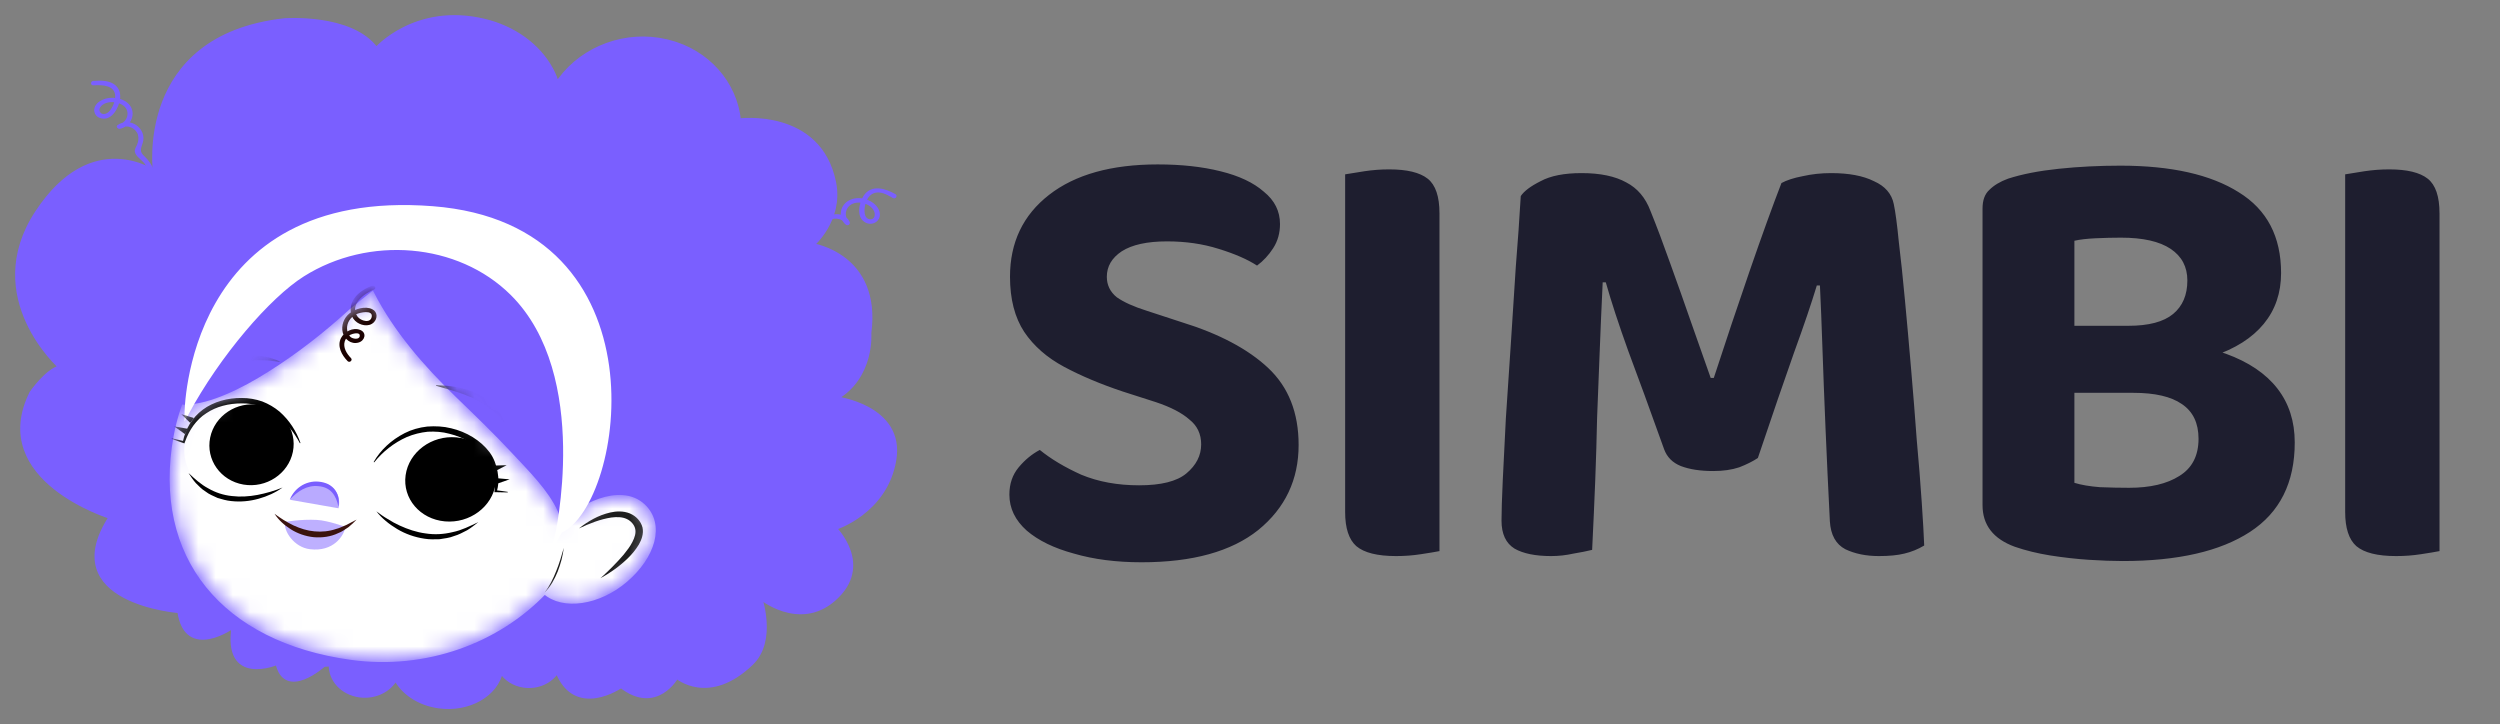 <svg width="145" height="42" viewBox="0 0 145 42" fill="none" xmlns="http://www.w3.org/2000/svg">
<rect x="0" y="0" width="145" height="42" fill="#808080" stroke="none"/>
<path d="M48.398 30.632C48.398 30.632 51.371 29.716 51.867 26.652C52.362 23.588 48.463 23.104 48.463 23.104C50.628 21.851 50.414 19.323 50.414 19.323C51.018 14.791 47.091 14.221 47.091 14.221C47.091 14.221 48.806 12.764 48.372 10.593C47.529 6.373 42.854 6.992 42.854 6.992C42.639 4.83 41.027 2.984 38.75 2.423C38.715 2.415 38.681 2.406 38.646 2.398C36.318 1.85 33.849 2.769 32.489 4.615L32.298 4.875C32.244 4.606 32.127 4.324 31.979 4.048C31.215 2.62 29.764 1.611 28.084 1.21C24.091 0.257 21.824 2.862 21.824 2.862C20.39 0.876 16.484 1.183 16.484 1.183C7.861 2.155 8.998 10.028 8.998 10.028C8.998 10.028 5.377 7.41 2.15 12.328C-1.078 17.245 3.514 21.298 3.514 21.298C2.711 21.5 1.826 22.794 1.826 22.794C-0.664 27.814 6.43 29.985 6.43 29.985C3.221 34.912 10.404 35.44 10.404 35.44C10.803 38.306 13.561 36.299 13.561 36.299C13.002 39.774 16.092 38.436 16.092 38.436C16.544 40.566 18.778 38.556 18.778 38.556L19.191 38.526C19.148 39.402 19.848 40.187 20.856 40.327C21.745 40.449 22.582 40.027 22.949 39.346C23.37 40.163 24.292 40.802 25.451 40.962C27.177 41.201 28.775 40.292 29.06 38.928C29.327 39.358 29.803 39.681 30.396 39.763C31.2 39.874 31.958 39.509 32.318 38.909C33.368 41.639 36.022 39.78 36.022 39.78C38.073 41.381 39.249 39.238 39.249 39.238C39.249 39.238 41.089 40.858 43.576 38.472C44.97 37.134 44.06 34.611 44.06 34.611C44.06 34.611 46.329 36.526 48.357 34.753C50.599 32.791 48.398 30.632 48.398 30.632Z" fill="#7A5FFF" stroke="#7A5FFF" stroke-width="0.246" stroke-miterlimit="10" stroke-linecap="round"/>
<path d="M5.421 4.95C5.972 4.916 6.667 4.95 6.682 5.576C6.688 5.824 6.585 6.108 6.442 6.32C6.364 6.436 6.273 6.555 6.117 6.599C5.827 6.681 5.683 6.407 5.821 6.212C6.113 5.798 6.924 5.861 7.242 6.202C7.557 6.539 7.369 7.107 6.886 7.221C6.934 7.293 6.982 7.365 7.029 7.438C7.409 7.179 7.902 7.463 8.002 7.821C8.056 8.013 8.024 8.219 7.946 8.403C7.891 8.532 7.801 8.649 7.82 8.793C7.857 9.063 8.218 9.269 8.38 9.482C8.607 9.782 8.749 10.114 8.822 10.468C8.856 10.632 9.14 10.562 9.107 10.399C9.02 9.981 8.835 9.585 8.548 9.243C8.348 9.004 8.097 8.898 8.194 8.549C8.249 8.355 8.329 8.195 8.321 7.989C8.297 7.322 7.486 6.801 6.821 7.254C6.699 7.337 6.833 7.502 6.964 7.471C7.529 7.338 7.829 6.762 7.631 6.285C7.418 5.77 6.688 5.561 6.127 5.722C5.843 5.803 5.558 5.985 5.483 6.252C5.418 6.481 5.526 6.744 5.782 6.838C6.489 7.098 6.904 6.203 6.965 5.741C7.008 5.413 6.913 5.078 6.6 4.874C6.265 4.656 5.817 4.667 5.421 4.691C5.233 4.702 5.231 4.961 5.421 4.95Z" fill="#7A5FFF"/>
<path d="M51.933 11.259C51.339 10.92 50.546 10.688 50.102 11.335C49.816 11.753 49.626 12.646 50.231 12.924C50.478 13.038 50.761 12.971 50.921 12.772C51.109 12.537 51.044 12.23 50.875 12.002C50.538 11.549 49.789 11.332 49.242 11.624C48.7 11.912 48.592 12.638 49.048 13.024C49.177 13.133 49.342 12.996 49.28 12.867C48.939 12.158 47.874 12.379 47.537 12.96C47.441 13.125 47.415 13.292 47.377 13.47C47.312 13.771 46.975 13.782 46.709 13.886C46.261 14.062 45.875 14.331 45.565 14.664C45.446 14.792 45.653 14.977 45.774 14.848C46.038 14.563 46.355 14.329 46.729 14.164C47.004 14.043 47.476 14.018 47.618 13.741C47.679 13.621 47.661 13.479 47.691 13.352C47.732 13.175 47.822 13 47.967 12.87C48.281 12.589 48.84 12.61 49.026 12.998C49.103 12.946 49.18 12.893 49.257 12.841C48.934 12.568 49.013 12.057 49.391 11.848C49.856 11.591 50.624 11.868 50.728 12.35C50.762 12.511 50.698 12.766 50.424 12.715C50.192 12.671 50.146 12.413 50.141 12.246C50.135 12.035 50.184 11.809 50.275 11.614C50.383 11.383 50.573 11.184 50.876 11.164C51.207 11.143 51.521 11.332 51.785 11.483C51.943 11.574 52.091 11.35 51.933 11.259Z" fill="#7A5FFF"/>
<path d="M10.815 24.011C10.815 24.011 10.81 10.963 25.09 12.071C38.627 13.12 36.083 29.187 32.508 30.805L32.27 31.216C32.27 31.216 34.465 21.754 29.699 17.026C26.593 13.945 21.369 13.537 17.565 15.935C15.583 17.185 12.673 20.557 10.815 24.011Z" fill="white" stroke="white" stroke-width="0.224" stroke-miterlimit="10"/>
<mask id="mask0_447_12463" style="mask-type:luminance" maskUnits="userSpaceOnUse" x="9" y="17" width="29" height="22">
<path d="M37.312 29.336C36.632 28.699 35.663 28.73 34.799 29.027C34.358 29.179 33.946 29.389 33.55 29.615C33.313 29.751 32.84 30.245 32.55 30.192C32.35 30.155 32.319 29.864 32.258 29.725C31.72 28.509 30.563 27.38 29.635 26.38C28.594 25.259 27.483 24.19 26.376 23.12C24.487 21.294 22.75 19.288 21.59 17.026C21.229 17.312 20.502 17.889 20.352 18.026C18.907 19.35 17.332 20.584 15.635 21.653C14.848 22.149 14.028 22.61 13.155 22.98C12.377 23.309 11.532 23.581 10.659 23.589C10.654 23.589 10.65 23.587 10.644 23.586C10.446 24.142 10.291 24.716 10.184 25.305C8.918 32.312 13.002 37.139 20.357 38.156C24.699 38.756 28.879 37.193 31.592 34.349C32.65 35.293 34.727 34.995 36.293 33.655C37.892 32.287 38.473 30.423 37.312 29.336Z" fill="white"/>
</mask>
<g mask="url(#mask0_447_12463)">
<path d="M37.312 29.336C36.632 28.699 35.662 28.73 34.798 29.027C34.358 29.179 33.945 29.389 33.549 29.615C33.312 29.751 32.839 30.245 32.549 30.192C32.349 30.155 32.318 29.864 32.257 29.725C31.719 28.509 30.562 27.38 29.634 26.38C28.593 25.259 27.482 24.19 26.375 23.12C24.486 21.294 22.749 19.288 21.59 17.026C21.228 17.312 20.501 17.889 20.352 18.026C18.906 19.35 17.331 20.584 15.634 21.653C14.847 22.149 14.027 22.61 13.153 22.98C12.376 23.309 11.531 23.581 10.658 23.589C10.653 23.589 10.649 23.587 10.643 23.586C10.445 24.142 10.29 24.716 10.183 25.305C8.917 32.312 13.001 37.139 20.356 38.156C24.698 38.756 28.878 37.193 31.591 34.349C32.649 35.293 34.727 34.995 36.292 33.655C37.891 32.287 38.472 30.423 37.312 29.336Z" fill="white" stroke="white" stroke-width="0.231" stroke-miterlimit="10"/>
</g>
<mask id="mask1_447_12463" style="mask-type:luminance" maskUnits="userSpaceOnUse" x="9" y="17" width="29" height="22">
<path d="M37.312 29.336C36.632 28.699 35.663 28.73 34.799 29.027C34.358 29.179 33.946 29.389 33.55 29.615C33.313 29.751 32.84 30.245 32.55 30.192C32.35 30.155 32.319 29.864 32.258 29.725C31.72 28.509 30.563 27.38 29.635 26.38C28.594 25.259 27.483 24.19 26.376 23.12C24.487 21.294 22.75 19.288 21.59 17.026C21.229 17.312 20.502 17.889 20.352 18.026C18.907 19.35 17.332 20.584 15.635 21.653C14.848 22.149 14.028 22.61 13.155 22.98C12.377 23.309 11.532 23.581 10.659 23.589C10.654 23.589 10.65 23.587 10.644 23.586C10.446 24.142 10.291 24.716 10.184 25.305C8.918 32.312 13.002 37.139 20.357 38.156C24.699 38.756 28.879 37.193 31.592 34.349C32.65 35.293 34.727 34.995 36.293 33.655C37.892 32.287 38.473 30.423 37.312 29.336Z" fill="white"/>
</mask>
<g mask="url(#mask1_447_12463)">
<path d="M33.579 30.649C34.093 30.241 34.687 29.887 35.396 29.724C35.746 29.645 36.153 29.627 36.53 29.778C36.904 29.938 37.171 30.231 37.266 30.596C37.343 30.964 37.211 31.303 37.051 31.589C36.878 31.875 36.668 32.131 36.431 32.362C35.962 32.827 35.415 33.215 34.826 33.538C35.308 33.1 35.764 32.648 36.168 32.175C36.362 31.934 36.551 31.691 36.681 31.432C36.813 31.178 36.9 30.904 36.841 30.669C36.794 30.443 36.593 30.209 36.35 30.101C36.102 29.981 35.781 29.975 35.463 30.015C34.822 30.11 34.186 30.361 33.579 30.649Z" fill="#1C1C1C"/>
<path d="M31.572 34.378C31.731 34.189 31.851 33.98 31.964 33.77C32.076 33.559 32.175 33.343 32.26 33.122C32.44 32.684 32.57 32.231 32.701 31.775C32.669 32.008 32.627 32.241 32.568 32.47C32.506 32.699 32.434 32.926 32.347 33.149C32.163 33.589 31.939 34.032 31.572 34.378Z" fill="#1C1C1C"/>
<path d="M21.558 16.579C21.087 16.767 20.644 17.055 20.443 17.488C20.274 17.85 20.291 18.307 20.6 18.609C20.867 18.87 21.378 18.99 21.677 18.701C21.906 18.479 21.911 18.092 21.592 17.934C21.184 17.733 20.6 17.912 20.28 18.166C19.931 18.443 19.778 18.888 19.88 19.29C19.972 19.653 20.344 19.997 20.797 19.867C21.164 19.762 21.288 19.305 20.905 19.142C20.467 18.955 19.963 19.251 19.781 19.602C19.538 20.069 19.81 20.586 20.161 20.945C20.278 21.065 20.475 20.891 20.358 20.771C20.106 20.514 19.888 20.154 19.993 19.803C20.039 19.651 20.152 19.512 20.301 19.425C20.399 19.367 20.907 19.213 20.864 19.498C20.829 19.72 20.463 19.651 20.346 19.556C20.195 19.433 20.134 19.239 20.128 19.064C20.115 18.722 20.32 18.395 20.658 18.227C20.875 18.118 21.631 17.956 21.562 18.37C21.494 18.782 20.918 18.61 20.741 18.367C20.255 17.697 21.07 17.041 21.699 16.791C21.862 16.726 21.72 16.515 21.558 16.579Z" fill="#1A0000"/>
<path d="M16.806 28.987C16.92 28.693 17.124 28.414 17.42 28.212C17.71 28.008 18.11 27.893 18.492 27.936C18.681 27.954 18.872 28.002 19.045 28.086C19.212 28.178 19.358 28.301 19.454 28.448C19.653 28.74 19.685 29.078 19.625 29.384C19.57 29.078 19.456 28.785 19.261 28.563C19.067 28.34 18.78 28.221 18.462 28.197C18.148 28.158 17.833 28.236 17.552 28.381C17.273 28.53 17.021 28.741 16.806 28.987Z" fill="#7A5FFF"/>
<g opacity="0.53">
<path d="M16.832 28.99C16.832 28.99 17.496 27.882 18.707 28.152C19.746 28.383 19.632 29.48 19.632 29.48" fill="#7A5FFF"/>
<path d="M16.832 28.99C16.958 28.7 17.175 28.428 17.479 28.236C17.777 28.042 18.182 27.94 18.562 27.996C18.75 28.021 18.939 28.074 19.108 28.165C19.271 28.262 19.412 28.39 19.502 28.54C19.688 28.837 19.706 29.177 19.632 29.48C19.591 29.173 19.489 28.876 19.304 28.648C19.119 28.419 18.837 28.29 18.52 28.256C18.208 28.206 17.89 28.273 17.604 28.409C17.318 28.549 17.057 28.751 16.832 28.99Z" fill="#7A5FFF"/>
</g>
<path d="M10.692 25.952C10.581 27.55 11.974 28.923 13.803 29.017C15.631 29.111 17.202 27.892 17.312 26.294C17.422 24.695 16.029 23.323 14.201 23.229C12.373 23.134 10.802 24.354 10.692 25.952Z" fill="white"/>
<path d="M12.304 25.405C12.056 26.617 12.877 27.774 14.139 27.99C15.4 28.205 16.623 27.397 16.872 26.186C17.12 24.974 16.298 23.817 15.037 23.601C13.775 23.386 12.552 24.194 12.304 25.405Z" fill="black" stroke="black" stroke-width="0.233" stroke-miterlimit="10"/>
<path d="M17.393 25.704C17.22 25.385 17.026 25.077 16.791 24.801C16.563 24.521 16.316 24.259 16.027 24.045C15.733 23.838 15.416 23.671 15.081 23.552C14.738 23.453 14.385 23.388 14.018 23.396C13.274 23.394 12.541 23.578 11.964 23.968C11.365 24.345 10.969 24.963 10.735 25.609L10.696 25.717L10.604 25.686C10.385 25.612 10.168 25.534 9.953 25.449L9.963 25.418L10.637 25.58L10.611 25.595C10.753 24.896 11.138 24.221 11.764 23.759C12.384 23.296 13.211 23.072 14.018 23.082C14.425 23.081 14.829 23.153 15.207 23.283C15.579 23.427 15.92 23.628 16.214 23.874C16.788 24.38 17.193 25.017 17.429 25.697L17.393 25.704Z" fill="black"/>
<path d="M10.726 25.176L10.102 24.731L10.889 24.87L10.726 25.176Z" fill="black"/>
<path d="M11.034 24.528L10.514 24.02L11.247 24.246L11.034 24.528Z" fill="black"/>
<path d="M16.388 28.277C15.983 28.568 15.507 28.787 14.999 28.927C14.492 29.07 13.944 29.123 13.405 29.061C13.134 29.036 12.874 28.957 12.617 28.88C12.377 28.767 12.126 28.672 11.925 28.51C11.7 28.377 11.533 28.19 11.355 28.017C11.193 27.834 11.063 27.63 10.932 27.434C11.292 27.768 11.644 28.096 12.075 28.323C12.489 28.566 12.96 28.721 13.449 28.77C13.937 28.831 14.439 28.797 14.933 28.706C15.425 28.609 15.916 28.471 16.388 28.277Z" fill="black"/>
<path d="M28.636 28.783C28.168 30.437 26.2 31.45 24.239 31.044C22.279 30.639 21.069 28.97 21.537 27.316C22.005 25.661 23.974 24.649 25.934 25.054C27.894 25.459 29.104 27.128 28.636 28.783Z" fill="white"/>
<path d="M28.626 28.028C28.447 29.306 27.189 30.241 25.814 30.117C24.44 29.993 23.47 28.857 23.648 27.579C23.826 26.301 25.085 25.366 26.459 25.49C27.834 25.614 28.804 26.75 28.626 28.028Z" fill="black" stroke="black" stroke-width="0.247" stroke-miterlimit="10"/>
<path d="M21.672 26.797C22.063 26.113 22.683 25.524 23.472 25.121C23.867 24.919 24.316 24.792 24.78 24.74C25.245 24.705 25.722 24.727 26.169 24.841C27.051 25.046 27.873 25.538 28.393 26.227C28.652 26.572 28.787 26.973 28.86 27.364C28.935 27.76 28.918 28.155 28.809 28.544L28.702 28.428C28.951 28.455 29.201 28.488 29.451 28.528L29.45 28.561L28.698 28.546L28.674 28.546L28.677 28.523C28.778 27.787 28.603 27.004 28.121 26.389C27.639 25.773 26.877 25.36 26.065 25.158C25.66 25.046 25.233 25.018 24.812 25.04C24.392 25.083 23.981 25.186 23.598 25.347C22.84 25.684 22.192 26.205 21.704 26.815L21.672 26.797Z" fill="black"/>
<path d="M28.701 27.726L29.559 27.802L28.757 28.081L28.701 27.726Z" fill="black"/>
<path d="M28.555 27.007L29.388 26.98L28.668 27.351L28.555 27.007Z" fill="black"/>
<path d="M21.83 29.656C22.042 29.816 22.255 29.97 22.485 30.102C22.706 30.244 22.939 30.37 23.178 30.48C23.656 30.7 24.16 30.87 24.681 30.938C25.201 31.02 25.738 30.99 26.252 30.863C26.777 30.757 27.252 30.515 27.744 30.282C27.538 30.443 27.329 30.613 27.096 30.753C26.851 30.876 26.61 31.015 26.334 31.091C26.072 31.201 25.78 31.226 25.495 31.275C25.206 31.283 24.913 31.293 24.627 31.245C24.054 31.162 23.509 30.967 23.038 30.685C22.569 30.404 22.145 30.065 21.83 29.656Z" fill="black"/>
<path opacity="0.49" d="M20.039 30.562C19.946 31.083 19.337 32.017 17.982 31.855C17.044 31.743 16.435 30.791 16.529 30.271C16.529 30.271 17.431 30.104 18.38 30.155C19.04 30.191 20.039 30.562 20.039 30.562Z" fill="#7A5FFF"/>
<path d="M15.921 29.797C16.271 30.061 16.639 30.289 17.024 30.474C17.412 30.653 17.822 30.783 18.241 30.819C18.658 30.859 19.089 30.819 19.494 30.679C19.706 30.631 19.891 30.521 20.097 30.444C20.294 30.35 20.477 30.233 20.684 30.136C20.535 30.289 20.379 30.444 20.204 30.581C20.013 30.698 19.837 30.846 19.612 30.923C19.192 31.128 18.684 31.199 18.2 31.157C17.713 31.108 17.252 30.941 16.867 30.698C16.481 30.455 16.149 30.153 15.921 29.797Z" fill="#3B130E"/>
<path d="M11.793 22.352C11.882 21.968 12.127 21.616 12.458 21.345C12.784 21.065 13.196 20.869 13.626 20.741C14.063 20.632 14.516 20.588 14.957 20.628C15.177 20.64 15.391 20.693 15.603 20.733C15.809 20.804 16.014 20.862 16.208 20.952L16.212 20.954C16.221 20.959 16.225 20.969 16.22 20.977C16.216 20.983 16.208 20.986 16.2 20.985L15.583 20.911C15.376 20.906 15.169 20.886 14.962 20.894C14.548 20.904 14.136 20.959 13.742 21.066C12.96 21.28 12.233 21.729 11.829 22.367C11.824 22.375 11.812 22.378 11.803 22.373C11.795 22.369 11.792 22.362 11.793 22.355V22.352Z" fill="#2E2E2E"/>
<path d="M29.25 24.532C29.013 24.218 28.736 23.963 28.457 23.73C28.171 23.504 27.868 23.307 27.537 23.144C27.37 23.064 27.204 22.983 27.024 22.921C26.853 22.839 26.664 22.797 26.482 22.726L25.304 22.376L25.298 22.374C25.288 22.371 25.283 22.362 25.286 22.353C25.289 22.346 25.297 22.341 25.305 22.342L25.93 22.374C26.136 22.405 26.346 22.422 26.549 22.465C26.958 22.546 27.356 22.672 27.727 22.848C28.45 23.22 29.051 23.809 29.287 24.525C29.29 24.534 29.284 24.543 29.275 24.545C29.267 24.547 29.258 24.544 29.254 24.538L29.25 24.532Z" fill="#2E2E2E"/>
</g>
<path d="M66.068 28.148C67.34 28.148 68.252 27.92 68.804 27.464C69.38 26.984 69.668 26.42 69.668 25.772C69.668 25.172 69.44 24.692 68.984 24.332C68.552 23.948 67.904 23.612 67.04 23.324L65.132 22.712C63.836 22.28 62.696 21.8 61.712 21.272C60.728 20.744 59.96 20.072 59.408 19.256C58.856 18.416 58.58 17.348 58.58 16.052C58.58 14.06 59.336 12.476 60.848 11.3C62.36 10.124 64.46 9.536 67.148 9.536C68.516 9.536 69.728 9.668 70.784 9.932C71.864 10.196 72.704 10.592 73.304 11.12C73.928 11.624 74.24 12.248 74.24 12.992C74.24 13.52 74.108 13.988 73.844 14.396C73.58 14.804 73.268 15.14 72.908 15.404C72.356 15.044 71.612 14.72 70.676 14.432C69.764 14.144 68.768 14 67.688 14C66.536 14 65.66 14.192 65.06 14.576C64.484 14.96 64.196 15.452 64.196 16.052C64.196 16.532 64.388 16.928 64.772 17.24C65.18 17.528 65.768 17.792 66.536 18.032L68.516 18.68C70.7 19.352 72.38 20.24 73.556 21.344C74.732 22.448 75.32 23.936 75.32 25.808C75.32 27.824 74.54 29.468 72.98 30.74C71.42 31.988 69.164 32.612 66.212 32.612C64.748 32.612 63.44 32.444 62.288 32.108C61.136 31.796 60.224 31.352 59.552 30.776C58.88 30.176 58.544 29.48 58.544 28.688C58.544 28.064 58.724 27.536 59.084 27.104C59.444 26.672 59.852 26.336 60.308 26.096C60.956 26.624 61.76 27.104 62.72 27.536C63.704 27.944 64.82 28.148 66.068 28.148ZM78.018 16.808H83.49V31.964C83.25 32.012 82.89 32.072 82.41 32.144C81.954 32.216 81.474 32.252 80.97 32.252C79.89 32.252 79.122 32.06 78.666 31.676C78.234 31.292 78.018 30.632 78.018 29.696V16.808ZM83.49 23.648H78.018V10.112C78.282 10.064 78.654 10.004 79.134 9.932C79.614 9.86 80.094 9.824 80.574 9.824C81.606 9.824 82.35 10.004 82.806 10.364C83.262 10.724 83.49 11.396 83.49 12.38V23.648ZM101.956 26.564C101.668 26.756 101.308 26.936 100.876 27.104C100.444 27.248 99.94 27.32 99.364 27.32C98.62 27.32 97.996 27.224 97.492 27.032C97.012 26.84 96.688 26.516 96.52 26.06C95.704 23.78 95.008 21.872 94.432 20.336C93.88 18.8 93.448 17.48 93.136 16.376H92.956C92.884 17.888 92.824 19.28 92.776 20.552C92.728 21.824 92.68 23.048 92.632 24.224C92.608 25.4 92.572 26.612 92.524 27.86C92.476 29.084 92.416 30.428 92.344 31.892C92.056 31.964 91.696 32.036 91.264 32.108C90.832 32.204 90.4 32.252 89.968 32.252C89.056 32.252 88.348 32.108 87.844 31.82C87.34 31.508 87.088 30.968 87.088 30.2C87.088 29.672 87.112 28.892 87.16 27.86C87.208 26.804 87.268 25.604 87.34 24.26C87.436 22.892 87.532 21.452 87.628 19.94C87.724 18.428 87.82 16.94 87.916 15.476C88.036 13.988 88.132 12.62 88.204 11.372C88.396 11.084 88.78 10.796 89.356 10.508C89.932 10.196 90.724 10.04 91.732 10.04C92.812 10.04 93.676 10.22 94.324 10.58C94.972 10.916 95.44 11.468 95.728 12.236C96.088 13.124 96.472 14.144 96.88 15.296C97.288 16.424 97.696 17.576 98.104 18.752C98.512 19.904 98.884 20.96 99.22 21.92H99.4C100.096 19.784 100.792 17.708 101.488 15.692C102.184 13.676 102.796 11.984 103.324 10.616C103.636 10.448 104.044 10.316 104.548 10.22C105.076 10.1 105.628 10.04 106.204 10.04C107.236 10.04 108.064 10.196 108.688 10.508C109.336 10.796 109.72 11.24 109.84 11.84C109.936 12.296 110.032 13.016 110.128 14C110.248 14.984 110.368 16.124 110.488 17.42C110.608 18.692 110.728 20.036 110.848 21.452C110.968 22.844 111.076 24.2 111.172 25.52C111.292 26.84 111.388 28.04 111.46 29.12C111.532 30.176 111.58 31.016 111.604 31.64C111.244 31.856 110.86 32.012 110.452 32.108C110.068 32.204 109.576 32.252 108.976 32.252C108.232 32.252 107.584 32.12 107.032 31.856C106.48 31.568 106.18 31.028 106.132 30.236C106.036 28.34 105.952 26.54 105.88 24.836C105.808 23.132 105.748 21.572 105.7 20.156C105.652 18.74 105.604 17.54 105.556 16.556H105.376C105.064 17.588 104.62 18.896 104.044 20.48C103.492 22.04 102.796 24.068 101.956 26.564ZM126.435 18.896V22.784H118.407V18.896H126.435ZM123.735 22.784L124.167 19.796C126.159 19.796 127.803 20.036 129.099 20.516C130.419 20.996 131.415 21.668 132.087 22.532C132.759 23.396 133.095 24.44 133.095 25.664C133.095 27.992 132.231 29.72 130.503 30.848C128.775 31.976 126.315 32.54 123.123 32.54C122.547 32.54 121.887 32.516 121.143 32.468C120.423 32.42 119.679 32.336 118.911 32.216C118.167 32.096 117.483 31.928 116.859 31.712C115.611 31.256 114.987 30.452 114.987 29.3V12.092C114.987 11.612 115.119 11.252 115.383 11.012C115.647 10.748 116.007 10.532 116.463 10.364C117.279 10.1 118.263 9.908 119.415 9.788C120.567 9.668 121.755 9.608 122.979 9.608C125.931 9.608 128.223 10.124 129.855 11.156C131.487 12.164 132.303 13.724 132.303 15.836C132.303 16.988 131.967 17.972 131.295 18.788C130.623 19.604 129.639 20.228 128.343 20.66C127.071 21.068 125.523 21.272 123.699 21.272L123.447 18.896C124.623 18.896 125.487 18.668 126.039 18.212C126.591 17.756 126.867 17.108 126.867 16.268C126.867 15.476 126.543 14.864 125.895 14.432C125.247 14 124.287 13.784 123.015 13.784C122.559 13.784 122.067 13.796 121.539 13.82C121.035 13.844 120.627 13.892 120.315 13.964V28.004C120.699 28.124 121.191 28.208 121.791 28.256C122.391 28.28 122.955 28.292 123.483 28.292C124.707 28.292 125.679 28.064 126.399 27.608C127.143 27.152 127.515 26.432 127.515 25.448C127.515 24.536 127.191 23.864 126.543 23.432C125.919 23 124.983 22.784 123.735 22.784ZM136.02 16.808H141.492V31.964C141.252 32.012 140.892 32.072 140.412 32.144C139.956 32.216 139.476 32.252 138.972 32.252C137.892 32.252 137.124 32.06 136.668 31.676C136.236 31.292 136.02 30.632 136.02 29.696V16.808ZM141.492 23.648H136.02V10.112C136.284 10.064 136.656 10.004 137.136 9.932C137.616 9.86 138.096 9.824 138.576 9.824C139.608 9.824 140.352 10.004 140.808 10.364C141.264 10.724 141.492 11.396 141.492 12.38V23.648Z" fill="#1E1E2F"/>
</svg>

